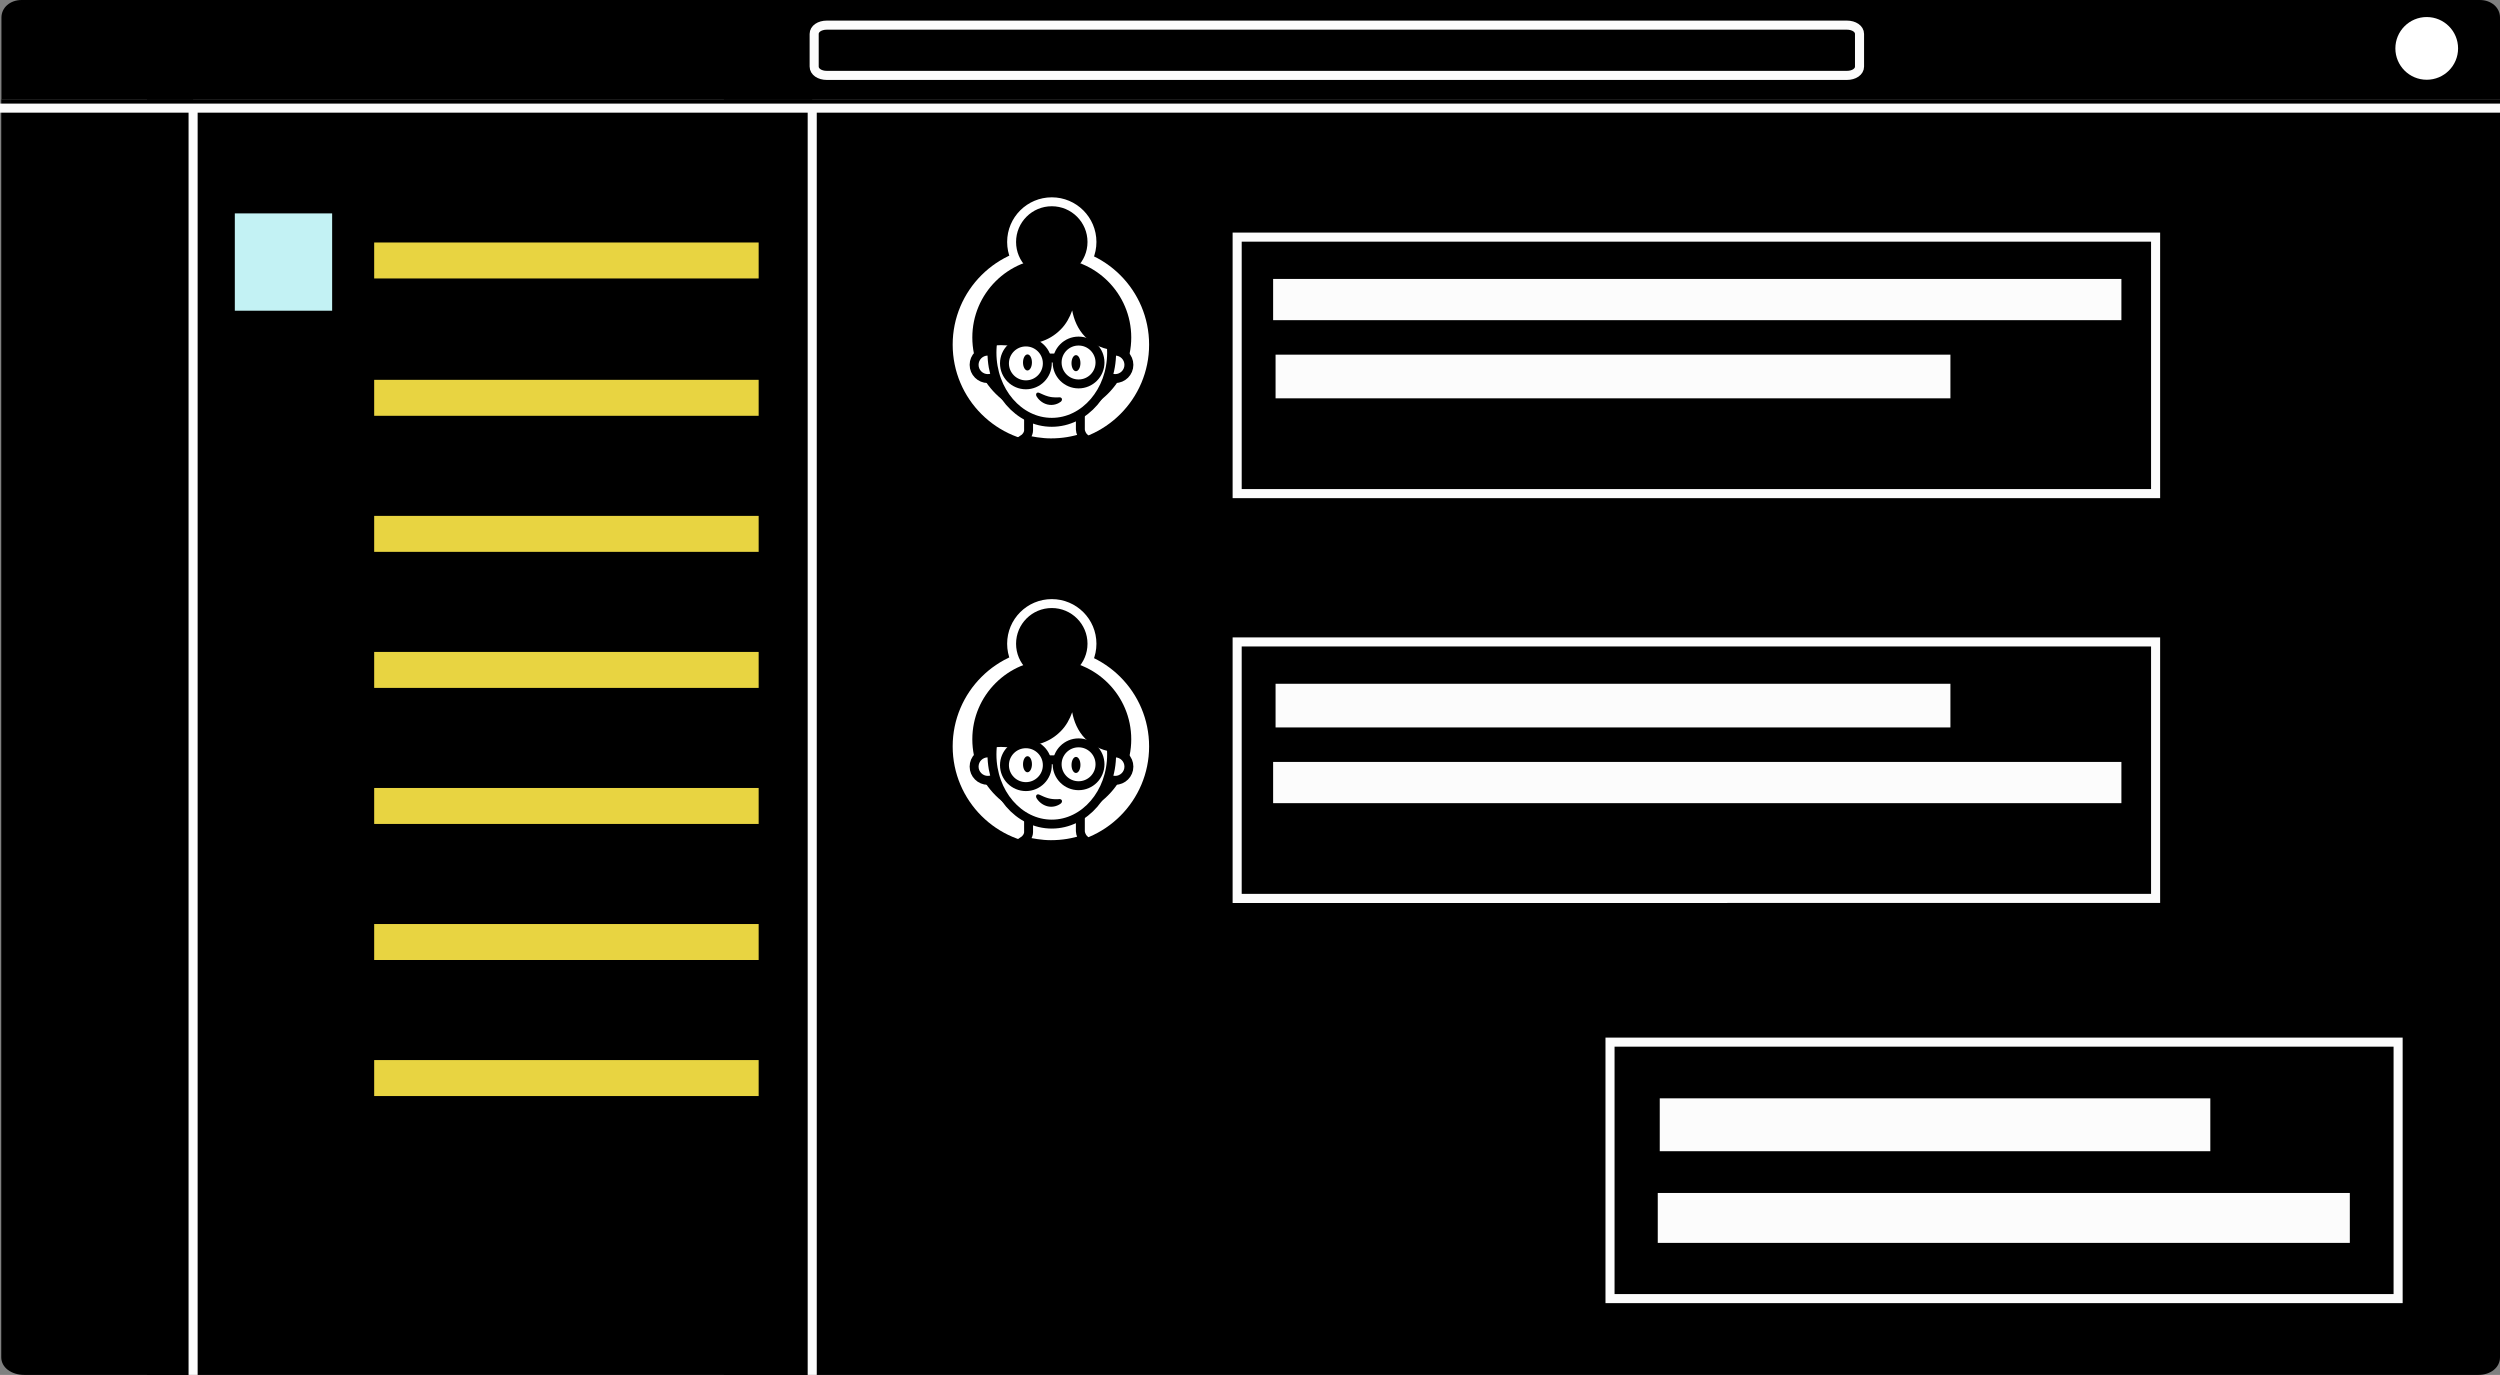 <svg xmlns="http://www.w3.org/2000/svg" viewBox="0 0 280 153.991">
   <rect x="0" y="0" width="280" height="153.991" fill="#808080" stroke="none"/>
   <path d="M0 11.12h280V1.97c0-1.125-.973-1.97-2.27-1.97H2.432C1.135 0 .162.845.162 1.97v9.15H0z"/>
   <path fill="none" stroke="#FCFCFC" stroke-width="1.017" stroke-miterlimit="10" d="M206.849 8.445H92.605c-.81 0-1.418-.422-1.418-.985V3.8c0-.562.607-.985 1.418-.985h114.244c.81 0 1.418.422 1.418.985v3.66c0 .563-.608.985-1.418.985z"/>
   <path d="M277.58 153.99H81.077V11.12H280v140.9c0 1.126-1.037 1.97-2.42 1.97z"/>
   <path d="M16.469 11.12h74.5v142.871h-74.5z"/>
   <path fill="#C3F2F4" d="M26.3 23.9h10.9v10.9H26.3z"/>
   <path fill="#E8D441" d="M41.908 27.159H84.97v4.029H41.908zM41.908 42.541H84.97v4.029H41.908zM41.908 57.779H84.97v4.029H41.908zM41.908 73.016H84.97v4.029H41.908zM41.908 88.253H84.97v4.029H41.908zM41.908 103.491H84.97v4.029H41.908zM41.908 118.728H84.97v4.029H41.908z"/>
   <path d="M21.628 153.99H2.734c-1.482 0-2.593-.844-2.593-1.97V11.12h21.487v142.87z"/>
   <path fill="none" stroke="#FCFCFC" stroke-width="1.017" stroke-miterlimit="10" d="M138.562 26.558h102.865v28.726H138.562z"/>
   <path fill="#FCFCFC" d="M142.59 31.241h95.007v4.618H142.59zM142.864 39.722h75.583v4.891h-75.583z"/>
   <path fill="none" stroke="#FCFCFC" stroke-width="1.017" stroke-miterlimit="10" d="M138.562 71.898h102.865v28.726H138.562zM180.322 116.717h88.267v28.726h-88.267z"/>
   <path fill="#FCFCFC" d="M142.59 85.336h95.007v4.618H142.59zM142.864 76.582h75.583v4.891h-75.583zM185.669 133.613h77.511v5.591h-77.511zM185.892 123.013h61.664v5.923h-61.664z"/>
   <circle fill="#FFF" cx="271.793" cy="5.42" r="3.512"/>
   <path fill="none" stroke="#FCFCFC" stroke-width="1.017" stroke-miterlimit="10" d="M0 12.114h280M21.628 12.355v141.636M90.969 12.355v141.636"/>
   <circle fill="#FFF" cx="117.7" cy="38.6" r="11"/>
   <path fill="#FFF" stroke="#000" stroke-miterlimit="10" d="M117.7 49.6c1.3 0 2.5-.2 3.7-.6-.2-.2-.4-.6-.4-.9v-4.9l-5.8.2v4.8c0 .4-.3.8-.6 1 1 .2 2 .4 3.1.4z"/>
   <circle stroke="#FFF" stroke-miterlimit="10" cx="117.8" cy="27.1" r="4.5"/>
   <circle cx="117.8" cy="37.8" r="8.9"/>
   <path fill="#FFF" stroke="#000" stroke-miterlimit="10" d="M124.899 42.4h0c-.85 0-1.538-.689-1.538-1.538h0c0-.85.689-1.538 1.538-1.538h0c.85 0 1.538.689 1.538 1.538h0c0 .85-.689 1.538-1.538 1.538zM110.638 42.4h0c-.85 0-1.538-.689-1.538-1.538h0c0-.85.689-1.538 1.538-1.538h0c.85 0 1.538.689 1.538 1.538h0c0 .85-.689 1.538-1.538 1.538z"/>
   <ellipse fill="#FFF" stroke="#000" stroke-miterlimit="10" cx="117.8" cy="39.5" rx="6.7" ry="7.8"/>
   <path d="M110.08 39.722c1-1.5 2.066-.956 3.52-1.022 2.22-.1 3.8-.4 5.2-1.8.607-.607 1.008-1.353 1.286-2.13.373 2.035 1.743 4.339 5.314 4.53 0 0 .627-4.897-2.678-7.318-1.796-1.315-6.511-1.995-9.422 0-3.8 2.604-3.22 7.74-3.22 7.74z"/>
   <circle fill="#FFF" stroke="#000" stroke-miterlimit="10" cx="120.8" cy="40.6" r="2.4"/>
   <circle fill="#FFF" stroke="#000" stroke-miterlimit="10" cx="114.9" cy="40.7" r="2.4"/>
   <path fill="none" stroke="#000" stroke-miterlimit="10" d="M117.3 40.1h1.1"/>
   <ellipse transform="rotate(-89.754 115.076 40.595)" cx="115.076" cy="40.596" rx=".9" ry=".5"/>
   <ellipse transform="rotate(-89.754 120.508 40.674)" cx="120.508" cy="40.674" rx=".9" ry=".5"/>
   <path d="M118.8 45c-.237.184-.8.476-1.5.3-.646-.162-1.053-.643-1.2-.9s.004-.523.3-.4.55.274 1 .4c.6.167 1.2.1 1.2.1.366-.042.448.307.2.5z"/>
   <g>
      <circle fill="#FFF" cx="117.7" cy="83.6" r="11"/>
      <path fill="#FFF" stroke="#000" stroke-miterlimit="10" d="M117.7 94.6c1.3 0 2.5-.2 3.7-.6-.2-.2-.4-.6-.4-.9v-4.9l-5.8.2v4.8c0 .4-.3.8-.6 1 1 .2 2 .4 3.1.4z"/>
      <circle stroke="#FFF" stroke-miterlimit="10" cx="117.8" cy="72.1" r="4.5"/>
      <circle cx="117.8" cy="82.8" r="8.9"/>
      <path fill="#FFF" stroke="#000" stroke-miterlimit="10" d="M124.899 87.4h0c-.85 0-1.538-.689-1.538-1.538h0c0-.85.689-1.538 1.538-1.538h0c.85 0 1.538.689 1.538 1.538h0c0 .85-.689 1.538-1.538 1.538zM110.638 87.4h0c-.85 0-1.538-.689-1.538-1.538h0c0-.85.689-1.538 1.538-1.538h0c.85 0 1.538.689 1.538 1.538h0c0 .85-.689 1.538-1.538 1.538z"/>
      <ellipse fill="#FFF" stroke="#000" stroke-miterlimit="10" cx="117.8" cy="84.5" rx="6.7" ry="7.8"/>
      <path d="M110.08 84.722c1-1.5 2.066-.956 3.52-1.022 2.22-.1 3.8-.4 5.2-1.8.607-.607 1.008-1.353 1.286-2.13.373 2.035 1.743 4.339 5.314 4.53 0 0 .627-4.897-2.678-7.318-1.796-1.315-6.511-1.995-9.422 0-3.8 2.604-3.22 7.74-3.22 7.74z"/>
      <circle fill="#FFF" stroke="#000" stroke-miterlimit="10" cx="120.8" cy="85.6" r="2.4"/>
      <circle fill="#FFF" stroke="#000" stroke-miterlimit="10" cx="114.9" cy="85.7" r="2.4"/>
      <path fill="none" stroke="#000" stroke-miterlimit="10" d="M117.3 85.1h1.1"/>
      <ellipse transform="rotate(-89.754 115.077 85.595)" cx="115.077" cy="85.596" rx=".9" ry=".5"/>
      <ellipse transform="rotate(-89.754 120.509 85.673)" cx="120.509" cy="85.674" rx=".9" ry=".5"/>
      <path d="M118.8 90c-.237.184-.8.476-1.5.3a2.015 2.015 0 01-1.2-.9c-.147-.257.004-.523.3-.4s.55.274 1 .4c.6.167 1.2.1 1.2.1.366-.042.448.307.2.5z"/>
   </g>
</svg>